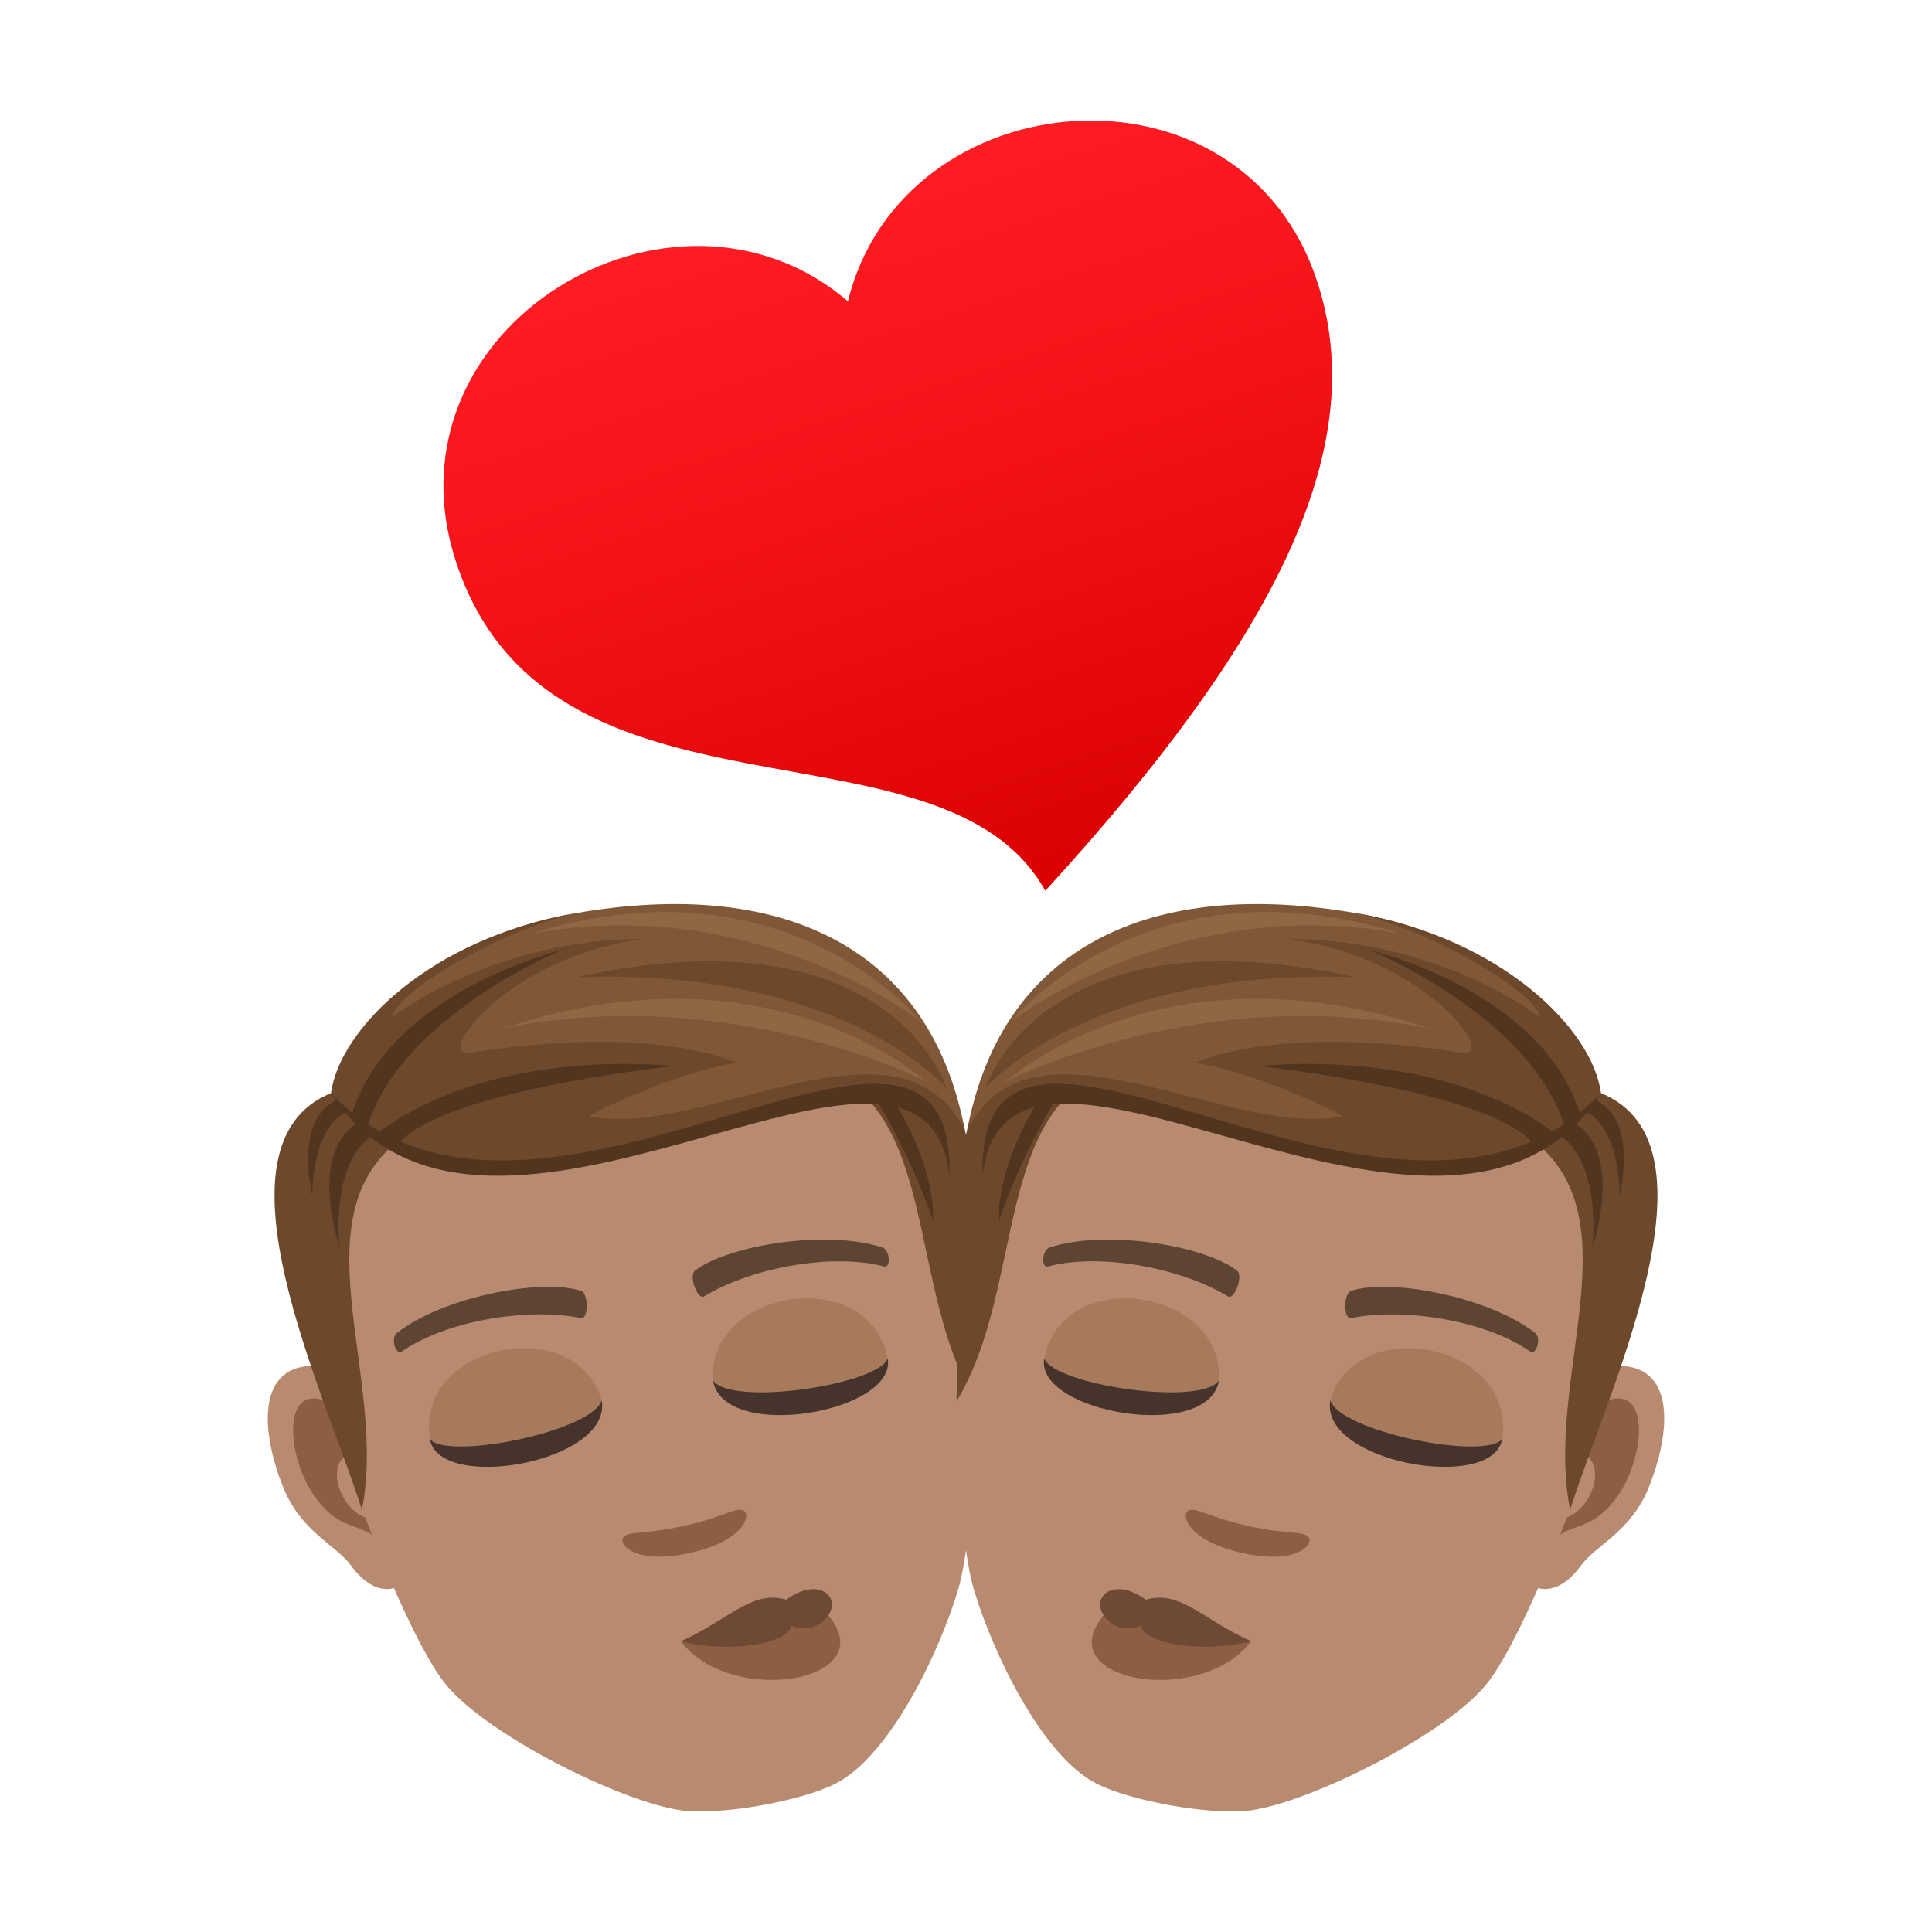 <svg xmlns="http://www.w3.org/2000/svg" xml:space="preserve" viewBox="0 0 64 64"><path fill="#B88A6F" d="M10.267 45.248c1.742-.095 3.98 5.394 3.172 7.09-.114.236-.933.728-1.819-.487-.491-.673-1.64-1.104-2.231-2.565-.756-1.873-.856-3.945.878-4.038z"/><path fill="#8C5F44" d="M10.506 46.332c.47.062 1.075.654 1.537 1.734-1.614-.06-.769 2.461.592 2.27.033.263.063.533.08.821-.817-.83-1.413-.334-2.316-1.625-.815-1.162-1.056-3.35.107-3.2z"/><path fill="#B88A6F" d="M19.352 32.33c7.391-1.303 11.937 3.656 12.861 11.502.187 1.579.114 6.847-.478 8.838-.607 2.036-2.232 5.473-4.046 6.409-1.147.59-3.803 1.058-5.081.896-2.026-.259-6.67-2.591-7.936-4.297-1.24-1.667-3.107-6.593-3.471-8.142-1.818-7.687.757-13.902 8.151-15.206z"/><path fill="#5E4533" d="M13.155 44.151c1.532-1.194 4.759-1.808 6.075-1.395.28.073.258.951.027.91-1.795-.368-4.507.095-5.95 1.108-.193.131-.386-.454-.152-.623zm16.061-2.832c-1.848-.598-5.089-.071-6.186.767-.237.165.083.982.286.864 1.565-.961 4.268-1.452 5.972-.995.225.058.205-.557-.072-.636z"/><path fill="#6E482A" d="m10.964 36.212 2.041 1.739c-3.037 2.69-.17 7.81-1.016 12.058-1.226-3.873-5.215-12.09-1.025-13.797zm17.842-2.108-1.5 1.326c3.774 1.488 2.763 7.293 5.011 10.995-.173-4.059 1.009-12.15-3.511-12.321z"/><path fill="#52351F" d="M13.004 37.357c-2.165.373-1.757 3.946-1.757 3.946s-1.359-3.911 1.389-4.395l.368.449zm15.968-1.015c1.241 1.965 1.931 4.088 1.931 4.088s.189-1.605-1.378-4.106l-.553.018z"/><path fill="#52351F" d="M11.997 36.684c-1.722.122-1.647 2.941-1.647 2.941s-.796-3.156 1.39-3.32l.257.379z"/><path fill="#805837" d="M10.965 36.211s1.745-4.839 8.057-5.952c6.851-1.208 11.712 1.101 12.907 7.02-4.926-3.397-14.846 4.985-20.964-1.068z"/><path fill="#6E482A" d="M10.965 36.211c.289-2.143 3.308-5.114 8.057-5.952-2.599.65-5.839 2.565-6.051 3.452 0 0 3.295-2.604 8.359-2.609-4.54.589-7.009 3.977-5.741 3.77 1.236-.202 5.842-.856 8.855.34-1.769.19-5.054 1.739-4.886 1.772 3.717.733 10.136-3.701 12.321.303-6.209-3.669-15.186 5.588-20.914-1.076z"/><path fill="#52351F" d="M10.965 36.211c5.101 7.877 19.604-4.495 20.484 2.699.21-8.47-13.743 4.392-20.484-2.699z"/><path fill="#52351F" d="M12.175 37.313c1.12-3.661 6.456-5.848 6.456-5.848s-5.743 1.355-6.986 5.478l.53.37zm1.014.606c1.331-1.774 9.111-2.603 9.111-2.603s-5.902-.702-9.805 2.223l.694.38z"/><path fill="#6E482A" d="M31.357 36.044s-1.832-5.982-12.262-3.672c8.852-.325 12.262 3.672 12.262 3.672z"/><path fill="#916643" d="M30.645 35.808s-5.125-4.715-14.025-1.729c7.589-1.568 14.025 1.729 14.025 1.729zm-.107-1.945s-5.478-4.335-12.957-2.927c8.457-2.678 12.957 2.927 12.957 2.927z"/><path fill="#8C5F44" d="M20.66 50.908c.174-.191.717-.076 1.994-.359 1.275-.285 1.715-.619 1.961-.519.287.121.066 1.006-1.762 1.414-1.829.406-2.405-.303-2.193-.536zm6.657 2.461c2.168 2.303-3.072 3.248-4.764.998l4.764-.998z"/><path fill="#6E4A35" d="M26.047 52.992c-1.154-.342-1.94.699-3.494 1.375 1.51.393 3.486.133 3.666-.512 0 0 .645.322 1.15-.256.567-.642-.218-1.421-1.322-.607z"/><path fill="#A87A5C" d="M14.24 47.676c.312 1.775 6.055.764 5.689-1.293-.851-2.916-6.179-1.893-5.689 1.293z"/><path fill="#45332C" d="M14.242 47.676c.312 1.775 6.053.764 5.689-1.293-.294 1.029-5.089 2-5.689 1.293z"/><path fill="#A87A5C" d="M29.406 45.002c.314 1.777-5.424 2.789-5.787.732-.195-3.033 5.159-3.894 5.787-.732z"/><path fill="#45332C" d="M29.406 45.002c.314 1.777-5.424 2.789-5.787.732.627.867 5.465.139 5.787-.732z"/><path fill="#B88A6F" d="M53.733 45.248c-1.742-.095-3.98 5.394-3.172 7.09.114.236.933.728 1.819-.487.491-.673 1.64-1.104 2.231-2.565.756-1.873.856-3.945-.878-4.038z"/><path fill="#8C5F44" d="M53.494 46.332c-.47.062-1.076.654-1.537 1.734 1.614-.06.769 2.461-.592 2.27-.033.263-.063.533-.08.821.817-.83 1.413-.334 2.316-1.625.815-1.162 1.056-3.35-.107-3.2z"/><path fill="#B88A6F" d="M44.648 32.33c-7.391-1.303-11.937 3.656-12.861 11.502-.187 1.579-.114 6.847.478 8.838.607 2.036 2.232 5.473 4.046 6.409 1.147.59 3.804 1.058 5.082.896 2.026-.259 6.669-2.591 7.936-4.297 1.24-1.667 3.107-6.593 3.471-8.142 1.817-7.687-.758-13.902-8.152-15.206z"/><path fill="#5E4533" d="M50.845 44.151c-1.532-1.194-4.759-1.808-6.075-1.395-.28.073-.258.951-.027.91 1.795-.368 4.507.095 5.95 1.108.193.131.386-.454.152-.623zm-16.061-2.832c1.848-.598 5.089-.071 6.186.767.237.165-.083.982-.286.864-1.565-.961-4.268-1.452-5.972-.995-.225.058-.205-.557.072-.636z"/><path fill="#6E482A" d="m53.036 36.212-2.041 1.739c3.037 2.69.17 7.81 1.016 12.058 1.226-3.873 5.215-12.09 1.025-13.797zm-17.842-2.108 1.5 1.326c-3.774 1.488-2.763 7.293-5.011 10.995.173-4.059-1.009-12.15 3.511-12.321z"/><path fill="#52351F" d="M50.996 37.357c2.165.373 1.757 3.946 1.757 3.946s1.359-3.911-1.389-4.395l-.368.449zm-15.968-1.015c-1.241 1.965-1.931 4.088-1.931 4.088s-.189-1.605 1.378-4.106l.553.018z"/><path fill="#52351F" d="M52.003 36.684c1.722.122 1.647 2.941 1.647 2.941s.796-3.156-1.39-3.32l-.257.379z"/><path fill="#805837" d="M53.035 36.211s-1.745-4.839-8.057-5.952c-6.852-1.208-11.712 1.101-12.907 7.02 4.926-3.397 14.846 4.985 20.964-1.068z"/><path fill="#6E482A" d="M53.035 36.211c-.289-2.143-3.308-5.114-8.057-5.952 2.599.65 5.839 2.565 6.05 3.452 0 0-3.294-2.604-8.359-2.609 4.541.589 7.009 3.977 5.741 3.77-1.236-.202-5.842-.856-8.855.34 1.768.19 5.054 1.739 4.886 1.772-3.717.733-10.136-3.701-12.321.303 6.209-3.669 15.187 5.588 20.915-1.076z"/><path fill="#52351F" d="M53.035 36.211c-5.101 7.877-19.604-4.495-20.484 2.699-.21-8.47 13.743 4.392 20.484-2.699z"/><path fill="#52351F" d="M51.825 37.313c-1.12-3.661-6.456-5.848-6.456-5.848s5.743 1.355 6.986 5.478l-.53.37zm-1.014.606c-1.331-1.774-9.111-2.603-9.111-2.603s5.902-.702 9.805 2.223l-.694.38z"/><path fill="#6E482A" d="M32.643 36.044s1.832-5.982 12.262-3.672c-8.852-.325-12.262 3.672-12.262 3.672z"/><path fill="#916643" d="M33.355 35.808s5.125-4.715 14.025-1.729c-7.589-1.568-14.025 1.729-14.025 1.729zm.107-1.945s5.478-4.335 12.957-2.927c-8.457-2.678-12.957 2.927-12.957 2.927z"/><path fill="#8C5F44" d="M43.34 50.908c-.174-.191-.717-.076-1.994-.359-1.275-.285-1.715-.619-1.961-.519-.287.121-.066 1.006 1.762 1.414 1.829.406 2.406-.303 2.193-.536zm-6.657 2.461c-2.168 2.303 3.072 3.248 4.764.998l-4.764-.998z"/><path fill="#6E4A35" d="M37.953 52.992c1.154-.342 1.939.699 3.494 1.375-1.51.393-3.486.133-3.666-.512 0 0-.644.322-1.15-.256-.567-.642.218-1.421 1.322-.607z"/><path fill="#A87A5C" d="M49.76 47.676c-.312 1.775-6.055.764-5.69-1.293.852-2.916 6.18-1.893 5.69 1.293z"/><path fill="#45332C" d="M49.758 47.676c-.312 1.775-6.053.764-5.689-1.293.294 1.029 5.089 2 5.689 1.293z"/><path fill="#A87A5C" d="M34.593 45.002c-.314 1.777 5.424 2.789 5.787.732.196-3.033-5.158-3.894-5.787-.732z"/><path fill="#45332C" d="M34.593 45.002c-.314 1.777 5.424 2.789 5.787.732-.626.867-5.464.139-5.787-.732z"/><linearGradient id="a" x1="-22.866" x2="-22.866" y1="-518.528" y2="-527.293" gradientTransform="matrix(-2.766 .889 .847 2.635 410.433 1416.088)" gradientUnits="userSpaceOnUse"><stop offset="0" style="stop-color:#db0100"/><stop offset=".584" style="stop-color:#f31317"/><stop offset="1" style="stop-color:#ff1c23"/></linearGradient><path fill="url(#a)" d="M28.089 9.981c1.811-7.38 13.074-8.346 15.56-.609 1.67 5.19-.961 11.332-9.023 20.137-3.408-6.134-16.494-1.49-19.537-10.952-2.488-7.737 7.228-13.516 13-8.576z"/></svg>